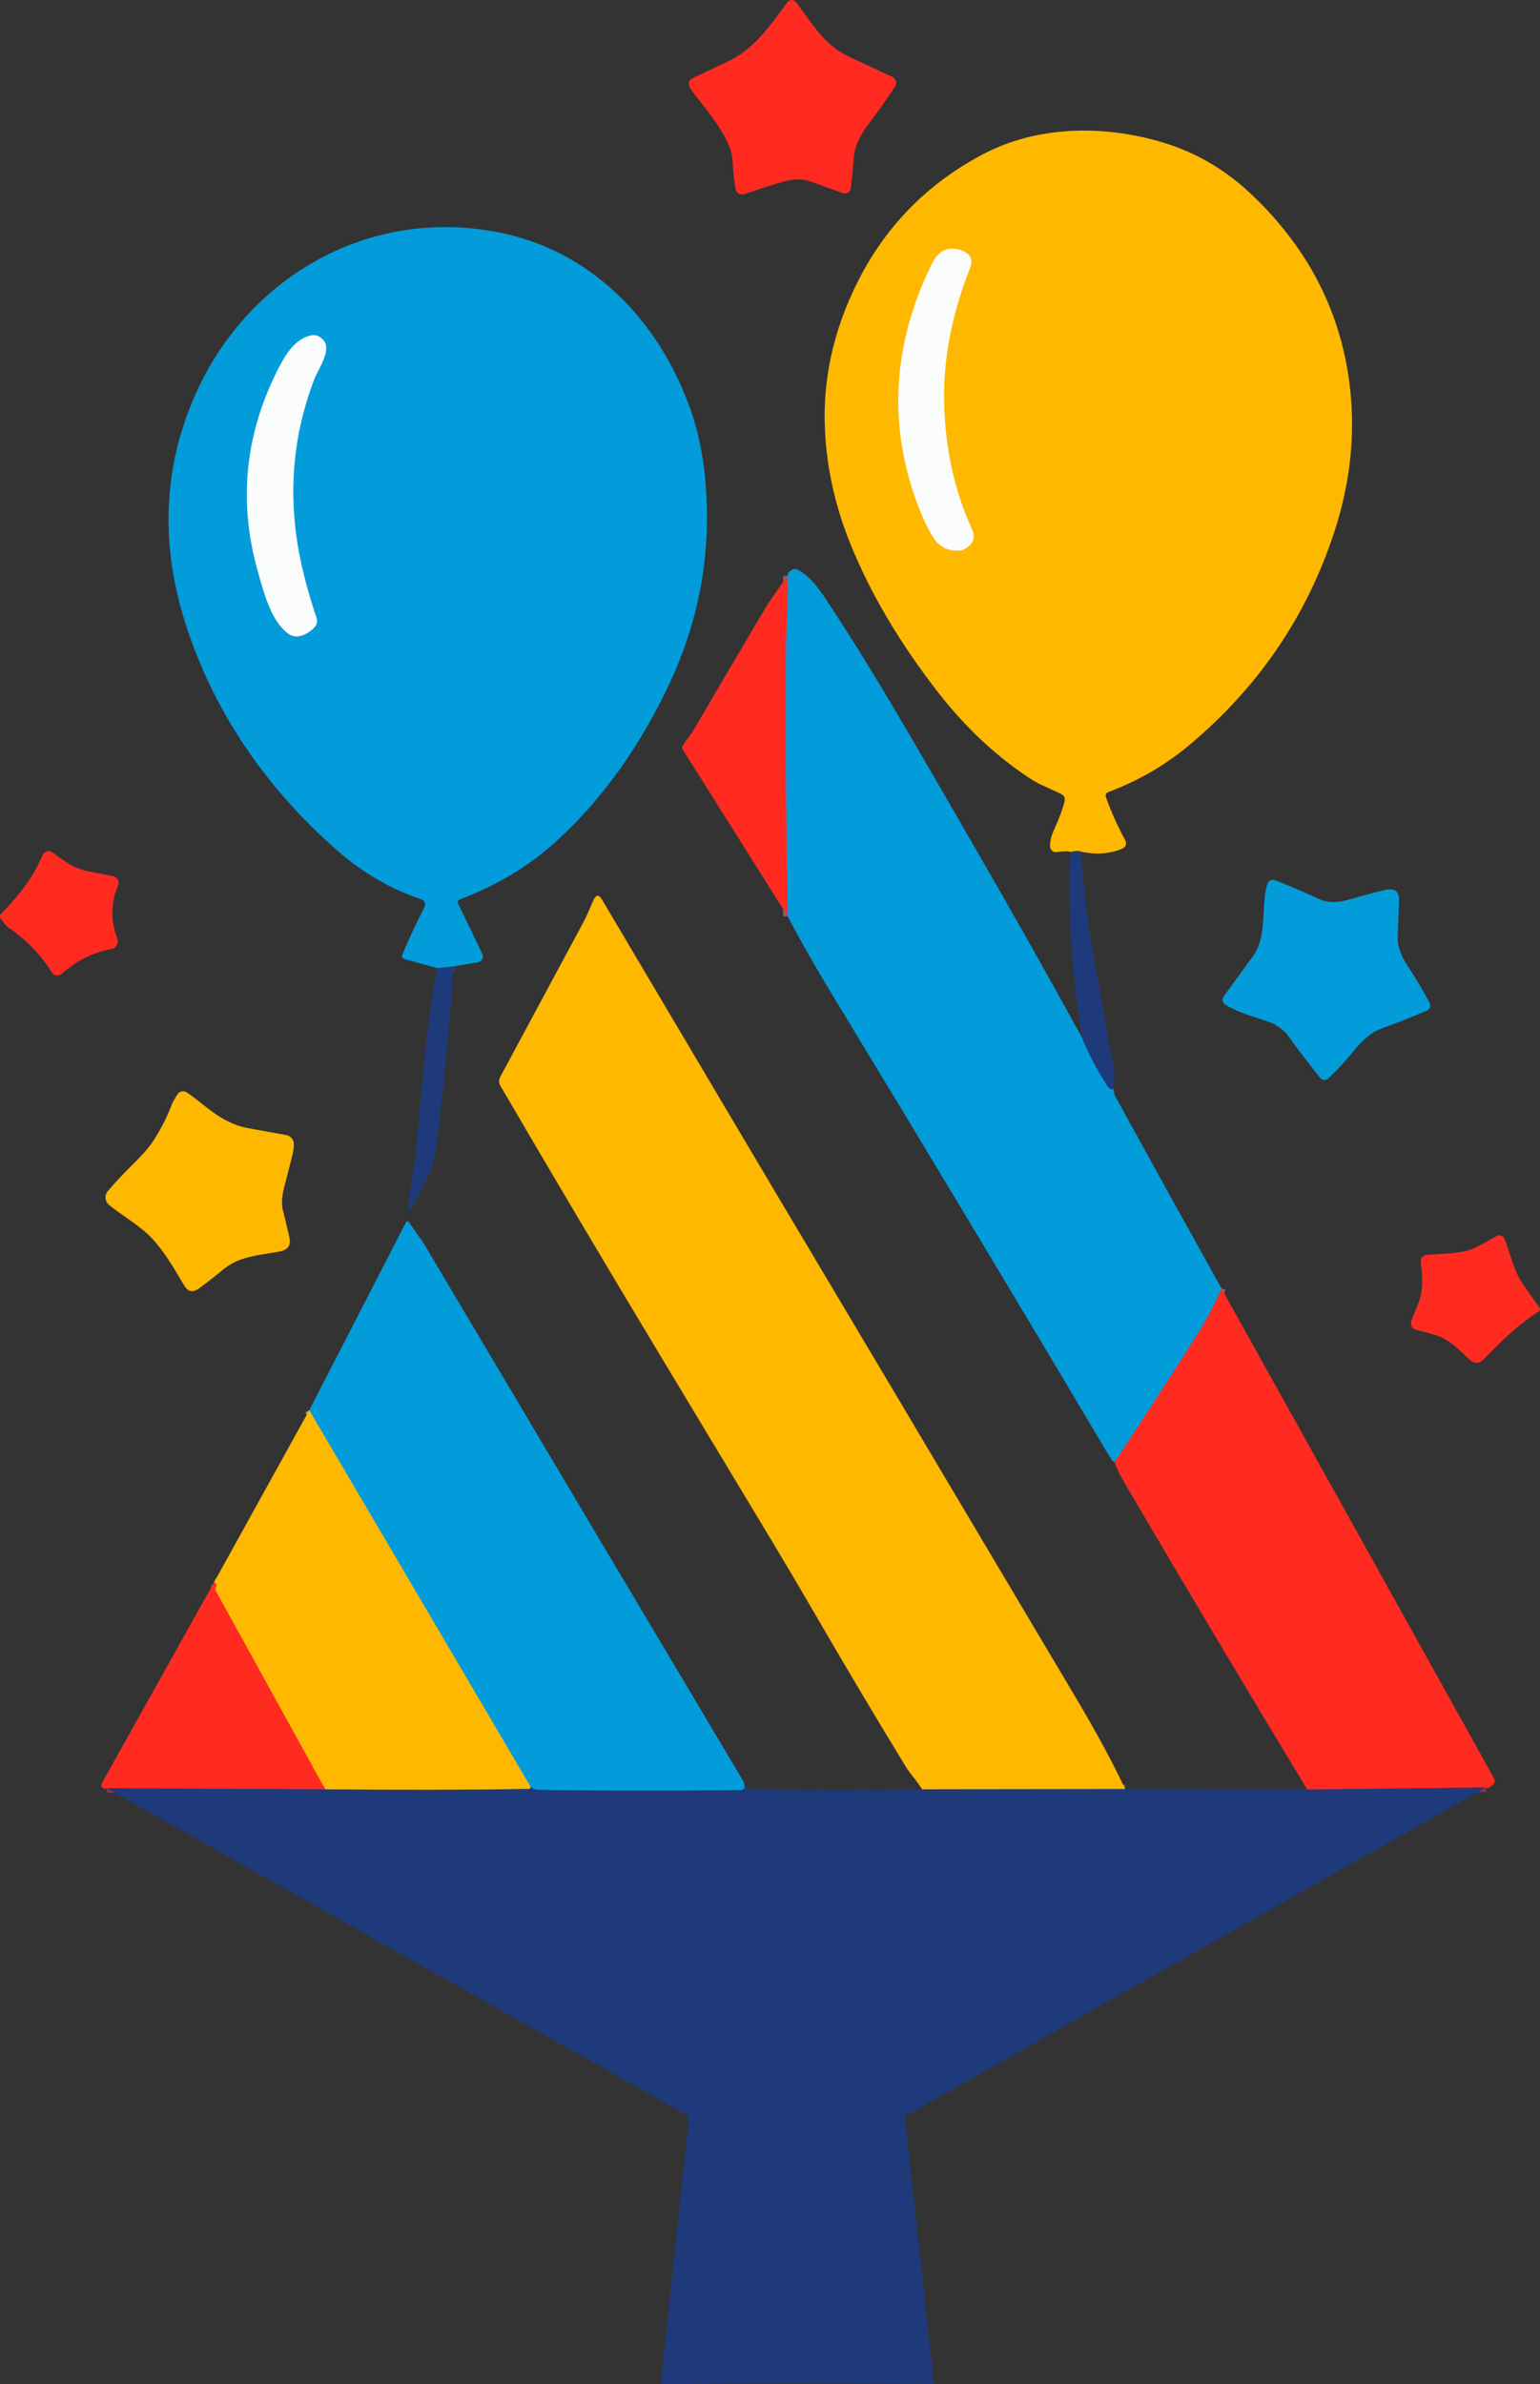 <svg xmlns="http://www.w3.org/2000/svg" id="Layer_2" data-name="Layer 2" viewBox="0 0 348.45 539.33"><rect x="0" y="0" width="348.45" height="539.33" fill="#333333" stroke="none"/><defs><style>      .cls-1 {        fill: #ff2b21;      }      .cls-1, .cls-2, .cls-3, .cls-4, .cls-5 {        stroke-width: 0px;      }      .cls-2 {        fill: #fbfcfc;      }      .cls-6 {        stroke: #ff7211;      }      .cls-6, .cls-7, .cls-8, .cls-9, .cls-10, .cls-11 {        fill: none;        stroke-width: 2px;      }      .cls-3 {        fill: #ffb800;      }      .cls-7 {        stroke: #116bab;      }      .cls-8 {        stroke: #81aa6e;      }      .cls-9 {        stroke: #8f793d;      }      .cls-4 {        fill: #1f3a7a;      }      .cls-10 {        stroke: #8f334e;      }      .cls-11 {        stroke: #81647e;      }      .cls-5 {        fill: #029cdb;      }    </style></defs><g id="Layer_1-2" data-name="Layer 1"><g><path class="cls-9" d="M244.55,192.64c-.42-.23-1.21-.2-2.36.09"></path><path class="cls-7" d="M244.84,234.74c1.28,3.27,3.15,6.87,5.62,10.78.45.7.95,1,1.5.9"></path><path class="cls-11" d="M276.36,291.41c-1.5,3.61-3.51,7.4-6.03,11.35-7.39,11.57-13.44,20.9-18.15,27.97"></path><path class="cls-11" d="M178.22,207.27c-.39-21-.51-41.76-.36-62.28,0-1.03.11-3.49.3-7.37.12-2.39.14-4.85.05-7.39"></path><path class="cls-10" d="M336.23,404.33l-40.44.47"></path><path class="cls-9" d="M120.07,404.22c.02.29-.16.44-.54.45-13.64.23-28.96.26-45.95.08"></path><path class="cls-6" d="M73.58,404.75l-24.74-44.84c-.17-.32-.17-.71.02-1.03.25-.4.1-.71-.44-.94"></path><path class="cls-9" d="M254.57,404.69l-45.93.06"></path><path class="cls-10" d="M73.58,404.75l-49.4-.24"></path><path class="cls-7" d="M168.52,404.25l-.2.28c-.17.27-.42.4-.74.4-18.17.18-33.48.15-45.93-.08-.51,0-1.03-.22-1.58-.63"></path><path class="cls-8" d="M120.07,404.22l-50.1-85.23"></path><path class="cls-7" d="M102.71,218.6l-3.82.37"></path></g><path class="cls-1" d="M177.96,40.91c-2.37.61-5.43,1.58-9.18,2.9-1.36.47-2.16,0-2.4-1.41-.31-1.79-.52-3.84-.63-6.16-.24-4.82-5.77-11.25-9-15.43-.39-.5-.66-.98-.82-1.45-.22-.62.06-1.32.66-1.61,1.79-.88,4.51-2.17,8.14-3.86,5.8-2.69,9.6-8.17,13.41-13.38.4-.55,1.17-.67,1.72-.27.1.07.19.16.27.26,4.05,5.42,6.4,9.71,12.11,12.39,5.22,2.45,8.43,3.94,9.63,4.49.76.34,1.1,1.23.76,1.98-.03.07-.07.14-.11.2-1.45,2.27-3.4,5.03-5.84,8.28-1.8,2.39-3.32,4.89-3.54,8.31-.11,1.71-.31,3.76-.6,6.14-.15,1.28-.84,1.71-2.06,1.3-1.23-.42-3.51-1.24-6.84-2.46-1.79-.66-3.68-.73-5.68-.22Z"></path><path class="cls-3" d="M244.55,192.64c-.42-.23-1.21-.2-2.36.09-.18-.23-1.21-.23-3.1.02-.72.1-1.38-.41-1.48-1.13,0-.05-.01-.1-.01-.15-.03-1.17.27-2.43.9-3.8,1.17-2.56,1.96-4.68,2.37-6.37.19-.77-.06-1.34-.77-1.69-2.11-1.07-4.79-2.07-6.58-3.22-7.87-5.08-14.97-11.69-21.3-19.83-8.53-10.97-15.05-21.96-19.58-32.97-3.61-8.77-5.6-17.6-5.99-26.5s1.02-17.58,4.21-26.03c6.09-16.13,16.5-28.13,31.24-36.01,12.38-6.63,27.48-6.89,40.95-2.84,7.44,2.23,14.08,6.08,19.91,11.57,13.77,12.95,21.36,28.52,22.76,46.7.75,9.87-.54,19.89-3.88,30.06-6.23,18.93-17.14,34.93-32.73,47.99-5.41,4.53-11.48,8.06-18.23,10.59-.63.23-.84.67-.61,1.31,1.14,3.2,2.56,6.36,4.25,9.48.54.99.28,1.7-.77,2.13-2.8,1.13-5.87,1.33-9.2.6Z"></path><path class="cls-5" d="M102.71,218.6l-3.82.37-7.41-2.03c-.37-.1-.59-.48-.49-.84,0-.03.02-.06.03-.09,1.28-3.17,2.92-6.71,4.92-10.6.51-1.01.24-1.69-.83-2.05-6.81-2.31-13.07-5.97-18.78-10.96-15.96-13.95-28.06-31.37-34.44-51.59-5.39-17.1-4.98-33.45,1.24-49.04,11.19-28.06,39.1-44.97,69.19-39.31,21.45,4.03,36.81,20.08,43.91,40.16,2.03,5.72,3.23,12.24,3.61,19.55.77,14.7-1.99,28.8-8.29,42.29-6.45,13.82-14.95,26.05-25.62,35.78-6.17,5.63-13.48,10.04-21.94,13.23-.33.13-.5.51-.37.84,0,.02.01.03.02.05l5.49,11.41c.32.66.04,1.46-.63,1.78-.11.05-.23.09-.35.11l-5.44.94Z"></path><path class="cls-2" d="M213.62,90.68c.17,10.44,2.25,20.07,6.24,28.9.99,2.17.28,3.79-2.13,4.86-.05.03-.27.05-.66.08-2.61.19-4.6-.83-5.97-3.06-1.44-2.35-2.75-5.22-3.94-8.6-6.25-17.75-5.01-35.51,3.73-53.27,1.32-2.69,3.26-3.77,5.82-3.22.1.02.16.03.17.03,2.58.72,3.44,2.17,2.58,4.35-4.05,10.19-6,20.17-5.84,29.93Z"></path><path class="cls-2" d="M71.11,85.79c-5.23,13.67-6.13,27.92-2.71,42.73.82,3.55,1.9,7.32,3.23,11.3.24.69.08,1.46-.41,2-1.39,1.54-3.96,2.98-5.94,1.57-3.95-2.83-5.56-9.27-6.94-14.13-4.39-15.47-2.99-30.5,4.22-45.07,1.87-3.77,4.01-7.43,7.71-8.31,1.05-.25,2,.08,2.85.98,2.09,2.21-1.13,6.64-2.01,8.93Z"></path><path class="cls-5" d="M244.84,234.74c1.28,3.27,3.15,6.87,5.62,10.78.45.7.95,1,1.5.9.05.45.12,1.1.35,1.52,7.97,14.49,15.98,28.98,24.05,43.47-1.5,3.61-3.51,7.4-6.03,11.35-7.39,11.57-13.44,20.9-18.15,27.97-.72-.78-1.13-1.26-1.23-1.44-20.65-34.77-41.48-69.45-62.48-104.02-3.78-6.21-7.2-12.21-10.25-18-.39-21-.51-41.76-.36-62.28,0-1.03.11-3.49.3-7.37.12-2.39.14-4.85.05-7.39.01-.65.43-1.13,1.25-1.44.33-.12.66-.1.97.05,3.04,1.44,5.52,5.25,7.68,8.57,10.36,15.85,18.72,30.53,32.53,54.42,8.1,14,16.17,28.3,24.2,42.91Z"></path><path class="cls-1" d="M178.21,130.23c.09,2.54.07,5-.05,7.39-.19,3.88-.29,6.34-.3,7.37-.15,20.52-.03,41.28.36,62.28l-23.72-37.69c-.19-.31-.2-.63-.01-.94.69-1.18,1.64-2.14,2.36-3.36,5.35-9.15,10.72-18.28,16.11-27.39.75-1.28,2.5-3.83,5.25-7.66Z"></path><path class="cls-1" d="M.19,207.85c-.28-.37-.25-.88.08-1.2,4.4-4.36,7.52-8.77,9.36-13.22.31-.74,1.17-1.1,1.91-.79.1.04.19.09.28.16,3.2,2.29,4.98,3.78,9.02,4.48,2.12.37,3.7.67,4.75.9.85.19,1.39,1.03,1.2,1.89-.02.09-.05.19-.09.27-1.65,3.85-1.7,7.87-.15,12.06.32.88-.13,1.86-1.01,2.18-.09.03-.19.06-.28.08-4.21.77-7.99,2.65-11.33,5.64-.59.53-1.49.48-2.02-.11-.06-.06-.11-.13-.15-.2-2.55-4.07-5.83-7.46-9.84-10.17-.57-.39-1.36-1.48-1.73-1.97Z"></path><path class="cls-4" d="M244.55,192.64c.52,7.12,1.34,14.06,2.47,20.81,1.57,9.37,3.22,18.73,4.96,28.06.21,1.14.21,2.78-.02,4.91-.55.1-1.05-.2-1.5-.9-2.47-3.91-4.34-7.51-5.62-10.78-2.4-14.33-3.28-28.33-2.65-42.01,1.15-.29,1.94-.32,2.36-.09Z"></path><path class="cls-5" d="M283.43,216.41c2.59-3.53,2.25-7.74,2.68-12.71.13-1.55.33-2.73.58-3.54.32-1.04.99-1.37,2.01-.98,2.69,1.04,5.99,2.45,9.88,4.23,1.73.79,3.85.84,6.35.15,4.45-1.24,7.29-2,8.53-2.27,2.19-.48,3.23.4,3.1,2.65-.12,2.09-.23,4.85-.32,8.26-.05,1.82.82,4.05,1.9,5.71,2.27,3.49,4.05,6.48,5.35,8.99.31.6.08,1.34-.53,1.65-.03.01-.06.03-.08.04-3.2,1.37-6.77,2.78-10.71,4.23-2.15.79-4.3,2.99-5.99,5.04-1.9,2.32-3.79,4.36-5.68,6.12-.48.45-1.24.42-1.7-.06-.02-.02-.03-.03-.04-.05-2.16-2.63-4.65-5.9-7.47-9.8-.69-.96-2.6-2.35-3.76-2.76-3.39-1.2-7.22-2.14-10.31-4.08-.59-.36-.77-1.13-.41-1.73.02-.03.04-.06.06-.08,1.71-2.37,3.89-5.38,6.56-9.01Z"></path><path class="cls-3" d="M254.57,404.69l-45.93.06c-.59-.92-1.2-1.78-1.85-2.59-.81-1.02-1.43-1.87-1.85-2.55-6.63-10.87-13.15-21.81-19.55-32.84-3.97-6.83-7.36-12.58-10.16-17.23-.3-.5-9.02-14.99-26.16-43.46-12.09-20.1-24.05-40.26-35.86-60.48-.35-.61-.37-1.36-.04-1.98,11.12-20.67,17.37-32.28,18.75-34.85,1.06-1.96,1.56-3.41,2.37-5.18.57-1.26,1.21-1.29,1.92-.1,23.6,39.86,39.29,66.32,47.08,79.37,6.59,11.05,26.58,44.68,59.96,100.87,4.97,8.36,8.74,15.35,11.32,20.96Z"></path><path class="cls-4" d="M102.71,218.6c-.99,13.09-2.22,26.08-3.71,38.95-.41,3.6-1.05,6.29-1.91,8.06-.91,1.88-2.18,4.35-3.79,7.42-.72,1.36-1.02,1.28-.9-.25.12-1.64.4-3.72.84-6.23.33-1.92.61-4,.83-6.23,1.88-19.45,2.62-29.73,4.82-41.35l3.82-.37Z"></path><path class="cls-3" d="M64.13,274.24c.07.23.52,2.08,1.33,5.54.44,1.85-.28,2.95-2.15,3.3-5.06.94-9.11,1.09-12.67,3.98-2.41,1.97-4.31,3.44-5.69,4.43-1.33.94-2.41.71-3.25-.68-2.46-4.1-4.69-8.09-7.86-11.25-2.45-2.44-6.63-4.92-9.18-7.02-.93-.77-1.06-2.14-.3-3.07,0-.01.02-.02.03-.03,1.68-1.97,3.44-3.85,5.27-5.66,2.45-2.39,4.14-4.32,5.07-5.78,1.74-2.72,3.14-5.48,4.19-8.28.23-.61.87-1.6,1.22-2.16.45-.71,1.38-.93,2.1-.48.01,0,.03.02.04.03,4.08,2.76,7.65,6.85,13.57,8.02.66.13,3.64.67,8.93,1.63.93.17,1.63.95,1.7,1.89.05.77-.09,1.8-.42,3.07-.41,1.61-1.01,3.93-1.79,6.97-.56,2.2-.61,4.05-.14,5.55Z"></path><path class="cls-5" d="M168.52,404.25l-.2.28c-.17.27-.42.4-.74.4-18.17.18-33.48.15-45.93-.08-.51,0-1.03-.22-1.58-.63l-50.1-85.23,21.88-42.48c.1-.2.34-.28.54-.18.07.03.12.09.16.15,1.17,1.83,2.7,3.72,3.76,5.51,26.87,45.29,50.79,85.51,71.74,120.68.23.39.39.92.47,1.58Z"></path><path class="cls-1" d="M320.99,294.64c1.12-3.13.86-5.55.48-9.25-.07-.76.47-1.43,1.22-1.52,2.89-.33,7.22-.12,10.39-1.35.87-.33,2.74-1.31,5.59-2.94.59-.33,1.34-.12,1.68.48.03.05.05.1.07.15,1.33,3.4,2.01,7.11,4.18,10.29.59.87,1.84,2.65,3.75,5.34.18.25.12.6-.13.77,0,0-.01.01-.02.02-3.76,2.38-7.87,5.95-12.34,10.71-1.12,1.2-2.28,1.23-3.47.1-2.23-2.11-4.4-4.39-7.29-5.34-1.17-.39-2.72-.82-4.64-1.29-.85-.2-1.37-1.06-1.16-1.92.02-.08.04-.15.07-.22.95-2.33,1.49-3.67,1.62-4.03Z"></path><path class="cls-1" d="M276.36,291.41l61.67,110.8c.32.57.24,1.08-.25,1.51-.79.71-1.31.91-1.55.61l-40.44.47c-13.81-22.82-27.52-45.81-41.13-68.98-1.21-2.05-2.03-3.74-2.48-5.09,4.71-7.07,10.76-16.4,18.15-27.97,2.52-3.95,4.53-7.74,6.03-11.35Z"></path><path class="cls-3" d="M69.97,318.99l50.1,85.23c.02.29-.16.44-.54.45-13.64.23-28.96.26-45.95.08l-24.74-44.84c-.17-.32-.17-.71.02-1.03.25-.4.1-.71-.44-.94l21.55-38.95Z"></path><path class="cls-1" d="M48.42,357.94c.54.23.69.54.44.94-.19.32-.19.71-.02,1.03l24.74,44.84-49.4-.24c-.47.24-.83.15-1.1-.28-.18-.29-.19-.59-.02-.89l25.36-45.4Z"></path><path class="cls-4" d="M336.23,404.33l-130.87,74.03c-.39.22-.61.65-.56,1.1l6.52,59.73s-.03.08-.07.09c0,0,0,0-.01,0-21.82-.31-42.22-.3-61.21.05-.37,0-.53-.17-.49-.53l6.28-59c.07-.64-.25-1.27-.81-1.59L24.18,404.51l49.4.24c16.99.18,32.31.15,45.95-.08.38,0,.56-.16.54-.45.55.41,1.07.62,1.58.63,12.45.23,27.76.26,45.93.08.32,0,.57-.13.74-.4l.2-.28c.19.3.53.45,1.01.46,12.91.23,25.95.24,39.11.04l45.93-.06,41.22.11,40.44-.47Z"></path></g></svg>
